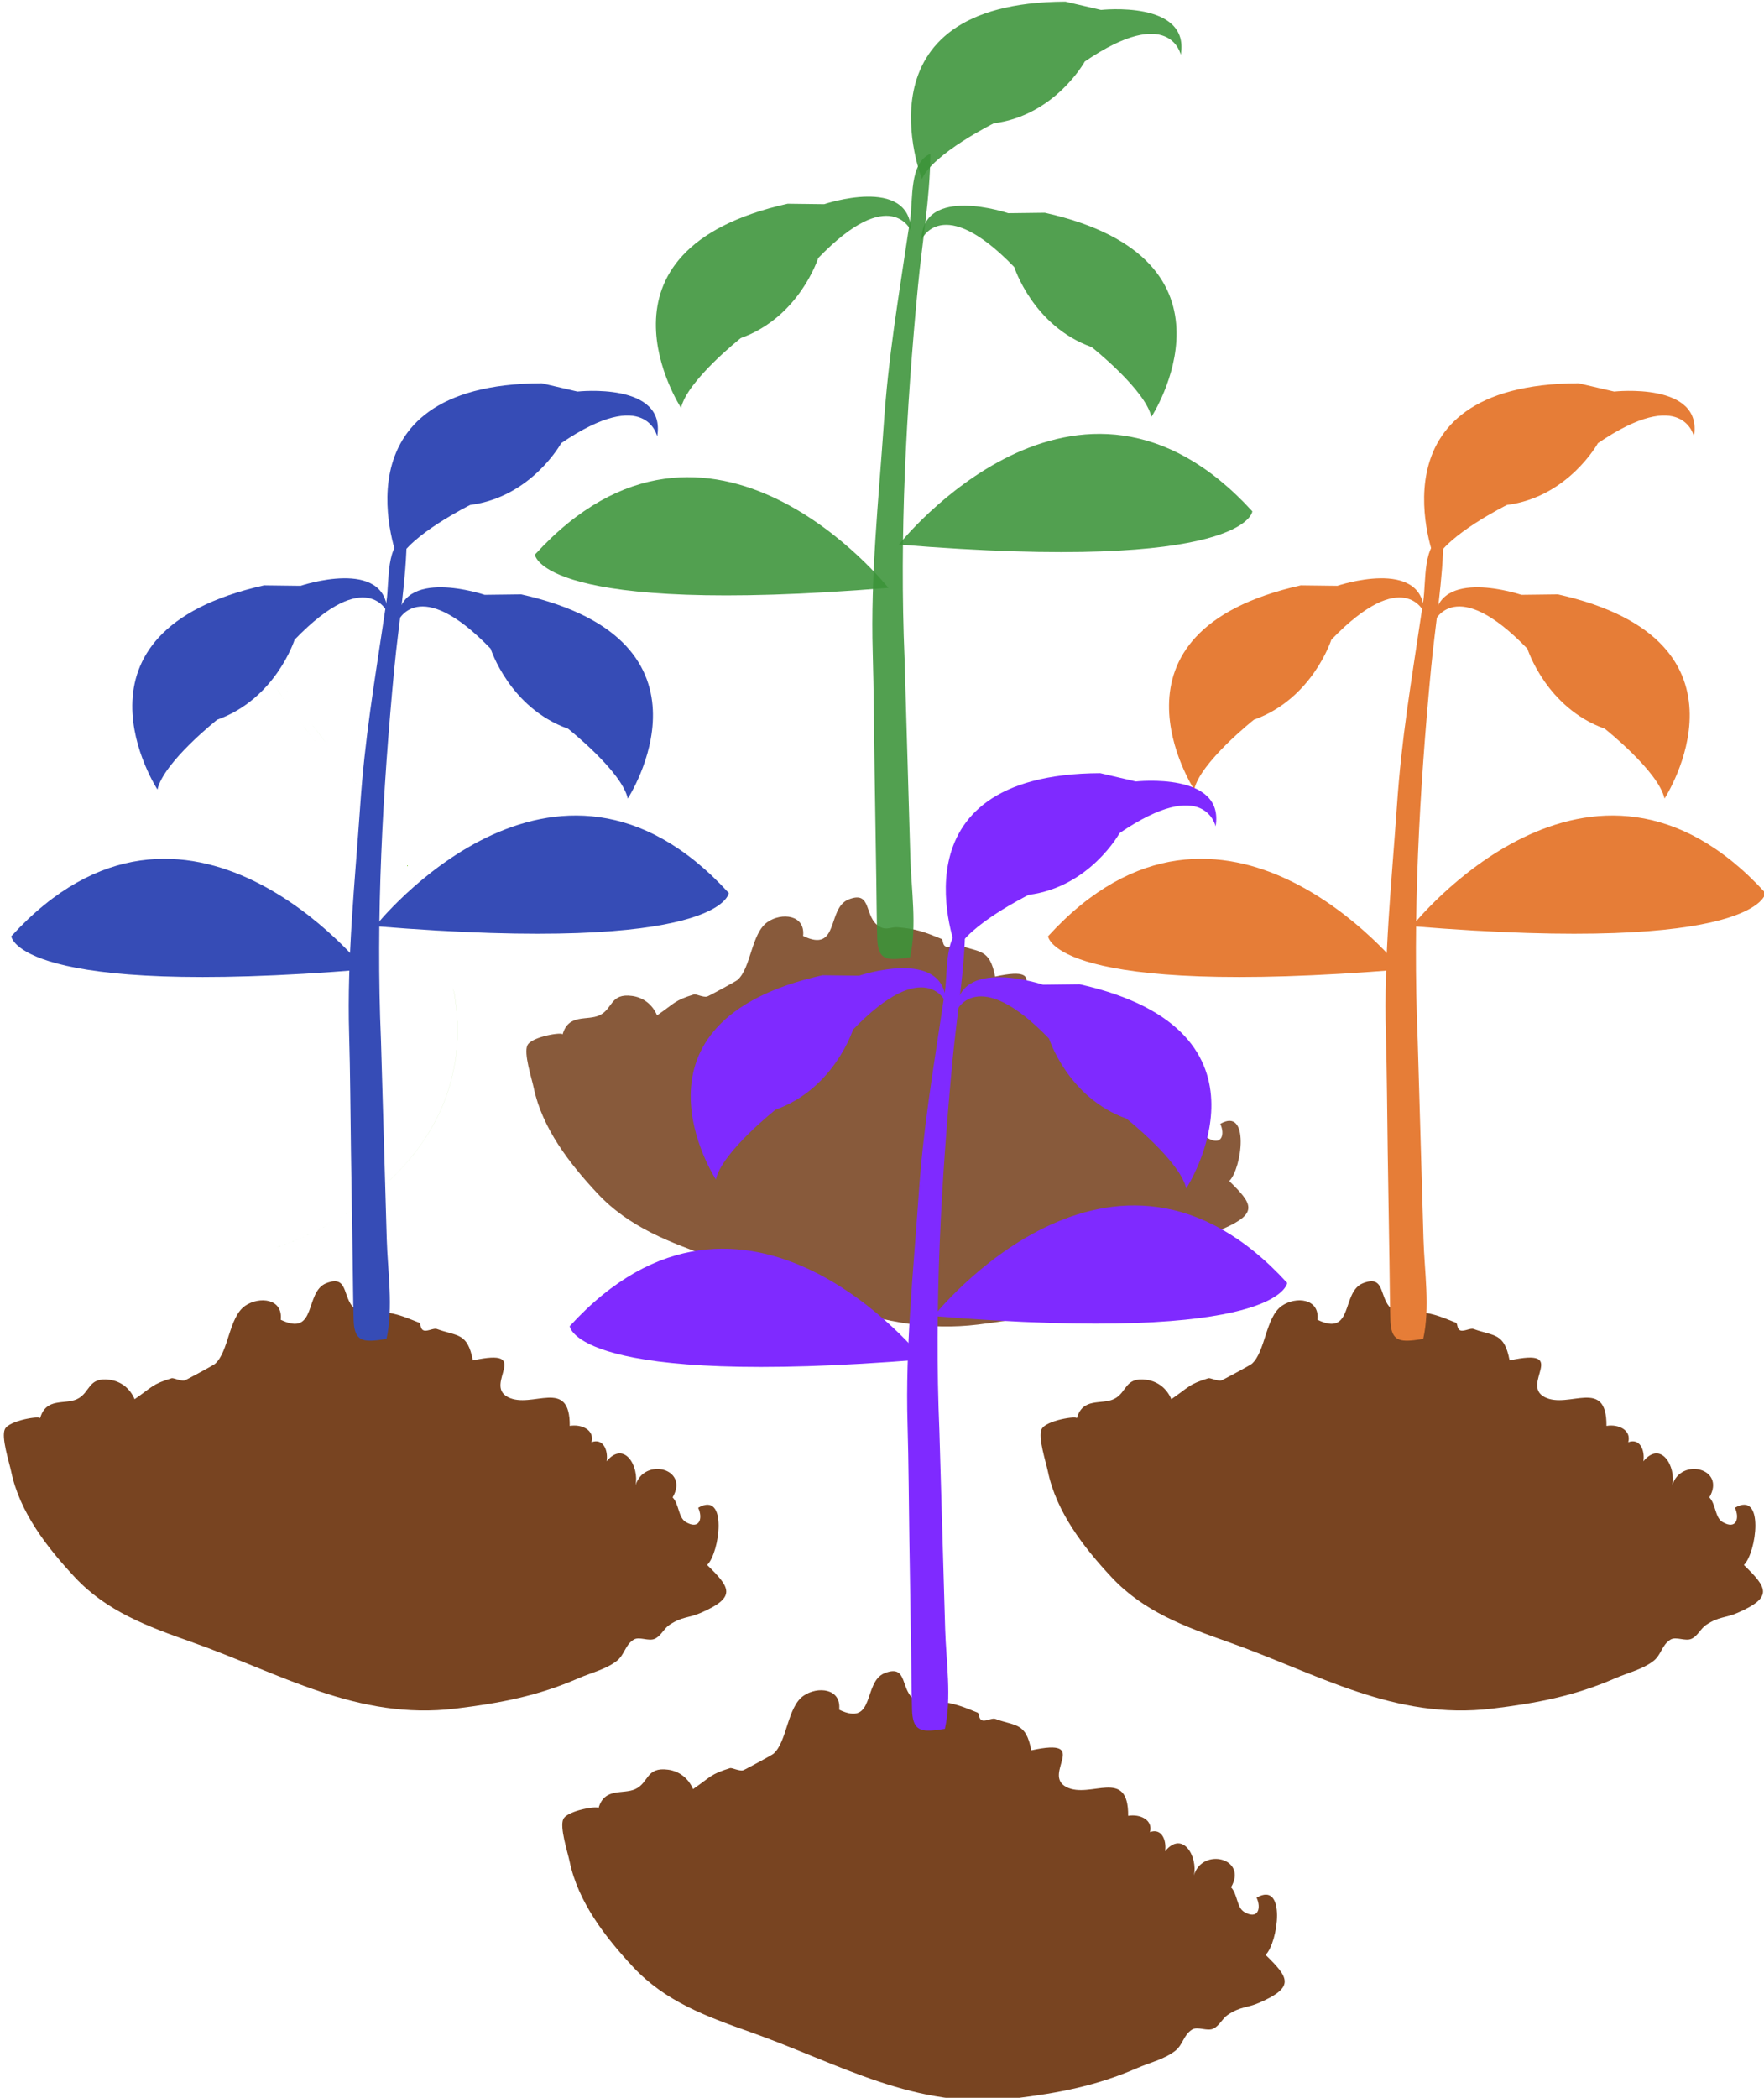 <?xml version="1.0" encoding="UTF-8" standalone="no"?>
<!-- Created with Inkscape (http://www.inkscape.org/) -->

<svg
   xmlns:dc="http://purl.org/dc/elements/1.1/"
   xmlns:cc="http://creativecommons.org/ns#"
   xmlns:rdf="http://www.w3.org/1999/02/22-rdf-syntax-ns#"
   xmlns:svg="http://www.w3.org/2000/svg"
   xmlns="http://www.w3.org/2000/svg"
   xmlns:sodipodi="http://sodipodi.sourceforge.net/DTD/sodipodi-0.dtd"
   xmlns:inkscape="http://www.inkscape.org/namespaces/inkscape"
   width="53.681mm"
   height="63.81mm"
   viewBox="0 0 190.207 226.098"
   id="svg4007"
   version="1.1"
   inkscape:version="0.91 r13725"
   sodipodi:docname="icon4.svg">
  <defs
     id="defs4009">
    <clipPath
       clipPathUnits="userSpaceOnUse"
       id="clipPath928-9">
      <path
         d="m 2823.54,5101.09 c 0.68,-1.93 1.25,-3.93 1.81,-5.92 -0.57,1.99 -1.13,3.99 -1.81,5.92 z"
         id="path930-07"
         inkscape:connector-curvature="0" />
    </clipPath>
    <linearGradient
       x1="0"
       y1="0"
       x2="1"
       y2="0"
       gradientUnits="userSpaceOnUse"
       gradientTransform="matrix(57.237,-49.593,49.593,57.237,2789.31,5128.57)"
       spreadMethod="pad"
       id="linearGradient932-1">
      <stop
         style="stop-opacity:1;stop-color:#9cd646"
         offset="0"
         id="stop934-3-65" />
      <stop
         style="stop-opacity:1;stop-color:#9cd646"
         offset="0.107"
         id="stop936-2-4" />
      <stop
         style="stop-opacity:1;stop-color:#c8e776"
         offset="0.433"
         id="stop938-4-6" />
      <stop
         style="stop-opacity:1;stop-color:#7ecb2c"
         offset="0.904"
         id="stop940-1-1" />
      <stop
         style="stop-opacity:1;stop-color:#7ecb2c"
         offset="1"
         id="stop942-4-2" />
    </linearGradient>
    <clipPath
       clipPathUnits="userSpaceOnUse"
       id="clipPath950-8">
      <path
         d="m 2819.94,5110.22 c 0.73,-1.66 1.4,-3.4 2.08,-5.13 -0.68,1.74 -1.35,3.46 -2.08,5.13 z"
         id="path952-1"
         inkscape:connector-curvature="0" />
    </clipPath>
    <linearGradient
       x1="0"
       y1="0"
       x2="1"
       y2="0"
       gradientUnits="userSpaceOnUse"
       gradientTransform="matrix(57.237,-49.593,49.593,57.237,2792.53,5132.28)"
       spreadMethod="pad"
       id="linearGradient954-7">
      <stop
         style="stop-opacity:1;stop-color:#9cd646"
         offset="0"
         id="stop956-4-2" />
      <stop
         style="stop-opacity:1;stop-color:#9cd646"
         offset="0.107"
         id="stop958-9-1" />
      <stop
         style="stop-opacity:1;stop-color:#c8e776"
         offset="0.433"
         id="stop960-9-5" />
      <stop
         style="stop-opacity:1;stop-color:#7ecb2c"
         offset="0.904"
         id="stop962-0-5" />
      <stop
         style="stop-opacity:1;stop-color:#7ecb2c"
         offset="1"
         id="stop964-4-7" />
    </linearGradient>
    <clipPath
       clipPathUnits="userSpaceOnUse"
       id="clipPath972-2">
      <path
         d="m 2811.46,5127.25 c 0.85,-1.55 1.71,-3.19 2.58,-4.83 -0.88,1.66 -1.72,3.26 -2.58,4.83 z"
         id="path974-8"
         inkscape:connector-curvature="0" />
    </clipPath>
    <linearGradient
       x1="0"
       y1="0"
       x2="1"
       y2="0"
       gradientUnits="userSpaceOnUse"
       gradientTransform="matrix(57.237,-49.593,49.593,57.237,2797.47,5137.98)"
       spreadMethod="pad"
       id="linearGradient976-3">
      <stop
         style="stop-opacity:1;stop-color:#9cd646"
         offset="0"
         id="stop978-0-7" />
      <stop
         style="stop-opacity:1;stop-color:#9cd646"
         offset="0.107"
         id="stop980-0-7" />
      <stop
         style="stop-opacity:1;stop-color:#c8e776"
         offset="0.433"
         id="stop982-9-8" />
      <stop
         style="stop-opacity:1;stop-color:#7ecb2c"
         offset="0.904"
         id="stop984-5-9" />
      <stop
         style="stop-opacity:1;stop-color:#7ecb2c"
         offset="1"
         id="stop986-2-9" />
    </linearGradient>
    <clipPath
       clipPathUnits="userSpaceOnUse"
       id="clipPath994-8">
      <path
         d="m 2804.51,5033.94 c 0.06,0.02 0.16,0.08 0.23,0.11 -0.07,-0.03 -0.17,-0.09 -0.23,-0.11 l 0,0 z"
         id="path996-92"
         inkscape:connector-curvature="0" />
    </clipPath>
    <linearGradient
       x1="0"
       y1="0"
       x2="1"
       y2="0"
       gradientUnits="userSpaceOnUse"
       gradientTransform="matrix(0.254,-0.22,0.22,0.254,2804.79,5034.03)"
       spreadMethod="pad"
       id="linearGradient998-5">
      <stop
         style="stop-opacity:1;stop-color:#9cd646"
         offset="0"
         id="stop1000-1-6" />
      <stop
         style="stop-opacity:1;stop-color:#9cd646"
         offset="0.107"
         id="stop1002-3-1" />
      <stop
         style="stop-opacity:1;stop-color:#c8e776"
         offset="0.433"
         id="stop1004-9-8" />
      <stop
         style="stop-opacity:1;stop-color:#7ecb2c"
         offset="0.904"
         id="stop1006-1-3" />
      <stop
         style="stop-opacity:1;stop-color:#7ecb2c"
         offset="1"
         id="stop1008-5-24" />
    </linearGradient>
    <clipPath
       clipPathUnits="userSpaceOnUse"
       id="clipPath1016-0">
      <path
         d="m 2826.45,5091.36 c 0.71,-2.94 1.26,-5.97 1.68,-9.06 -0.42,3.09 -0.97,6.12 -1.68,9.06 z"
         id="path1018-8"
         inkscape:connector-curvature="0" />
    </clipPath>
    <linearGradient
       x1="0"
       y1="0"
       x2="1"
       y2="0"
       gradientUnits="userSpaceOnUse"
       gradientTransform="matrix(57.237,-49.593,49.593,57.237,2784.89,5123.72)"
       spreadMethod="pad"
       id="linearGradient1020-3">
      <stop
         style="stop-opacity:1;stop-color:#9cd646"
         offset="0"
         id="stop1022-6-2" />
      <stop
         style="stop-opacity:1;stop-color:#9cd646"
         offset="0.107"
         id="stop1024-1-1" />
      <stop
         style="stop-opacity:1;stop-color:#c8e776"
         offset="0.433"
         id="stop1026-4-3" />
      <stop
         style="stop-opacity:1;stop-color:#7ecb2c"
         offset="0.904"
         id="stop1028-0-5" />
      <stop
         style="stop-opacity:1;stop-color:#7ecb2c"
         offset="1"
         id="stop1030-5-8" />
    </linearGradient>
    <clipPath
       clipPathUnits="userSpaceOnUse"
       id="clipPath1038-5">
      <path
         d="m 2815.89,5118.82 c 0.77,-1.52 1.52,-3.11 2.27,-4.71 -0.76,1.6 -1.5,3.18 -2.27,4.71 z"
         id="path1040-9"
         inkscape:connector-curvature="0" />
    </clipPath>
    <linearGradient
       x1="0"
       y1="0"
       x2="1"
       y2="0"
       gradientUnits="userSpaceOnUse"
       gradientTransform="matrix(57.237,-49.593,49.593,57.237,2795.11,5135.25)"
       spreadMethod="pad"
       id="linearGradient1042-5">
      <stop
         style="stop-opacity:1;stop-color:#9cd646"
         offset="0"
         id="stop1044-8-1" />
      <stop
         style="stop-opacity:1;stop-color:#9cd646"
         offset="0.107"
         id="stop1046-9-6" />
      <stop
         style="stop-opacity:1;stop-color:#c8e776"
         offset="0.433"
         id="stop1048-7-7" />
      <stop
         style="stop-opacity:1;stop-color:#7ecb2c"
         offset="0.904"
         id="stop1050-5-1" />
      <stop
         style="stop-opacity:1;stop-color:#7ecb2c"
         offset="1"
         id="stop1052-24" />
    </linearGradient>
    <clipPath
       clipPathUnits="userSpaceOnUse"
       id="clipPath1060-0">
      <path
         d="m 2803.48,5142.39 c 0.44,-0.93 0.96,-1.96 1.47,-2.96 -0.52,1.01 -1.03,2.02 -1.47,2.96 z"
         id="path1062-2"
         inkscape:connector-curvature="0" />
    </clipPath>
    <linearGradient
       x1="0"
       y1="0"
       x2="1"
       y2="0"
       gradientUnits="userSpaceOnUse"
       gradientTransform="matrix(57.237,-49.593,49.593,57.237,2801.76,5142.94)"
       spreadMethod="pad"
       id="linearGradient1064-6">
      <stop
         style="stop-opacity:1;stop-color:#9cd646"
         offset="0"
         id="stop1066-9" />
      <stop
         style="stop-opacity:1;stop-color:#9cd646"
         offset="0.107"
         id="stop1068-0" />
      <stop
         style="stop-opacity:1;stop-color:#c8e776"
         offset="0.433"
         id="stop1070-7" />
      <stop
         style="stop-opacity:1;stop-color:#7ecb2c"
         offset="0.904"
         id="stop1072-1" />
      <stop
         style="stop-opacity:1;stop-color:#7ecb2c"
         offset="1"
         id="stop1074-8" />
    </linearGradient>
    <clipPath
       clipPathUnits="userSpaceOnUse"
       id="clipPath1082-5">
      <path
         d="m 2806.63,5136.16 c 0.81,-1.51 1.69,-3.14 2.58,-4.76 -0.91,1.66 -1.76,3.22 -2.58,4.76 z"
         id="path1084-4"
         inkscape:connector-curvature="0" />
    </clipPath>
    <linearGradient
       x1="0"
       y1="0"
       x2="1"
       y2="0"
       gradientUnits="userSpaceOnUse"
       gradientTransform="matrix(57.237,-49.593,49.593,57.237,2799.82,5140.7)"
       spreadMethod="pad"
       id="linearGradient1086-8">
      <stop
         style="stop-opacity:1;stop-color:#9cd646"
         offset="0"
         id="stop1088-8" />
      <stop
         style="stop-opacity:1;stop-color:#9cd646"
         offset="0.107"
         id="stop1090-6" />
      <stop
         style="stop-opacity:1;stop-color:#c8e776"
         offset="0.433"
         id="stop1092-2" />
      <stop
         style="stop-opacity:1;stop-color:#7ecb2c"
         offset="0.904"
         id="stop1094-8" />
      <stop
         style="stop-opacity:1;stop-color:#7ecb2c"
         offset="1"
         id="stop1096-5" />
    </linearGradient>
    <clipPath
       clipPathUnits="userSpaceOnUse"
       id="clipPath1128-72">
      <path
         d="m 2767.78,5043.92 c 0.05,-0.06 0.08,-0.13 0.12,-0.19 0.01,-0.01 0.02,-0.01 0.02,-0.03 0,0.01 0,0.02 -0.01,0.02 -0.05,0.07 -0.08,0.14 -0.13,0.2 z"
         id="path1130-8"
         inkscape:connector-curvature="0" />
    </clipPath>
    <linearGradient
       x1="0"
       y1="0"
       x2="1"
       y2="0"
       gradientUnits="userSpaceOnUse"
       gradientTransform="matrix(57.478,-84.918,84.918,57.478,2718.88,5116.02)"
       spreadMethod="pad"
       id="linearGradient1132-0">
      <stop
         style="stop-opacity:1;stop-color:#9cd646"
         offset="0"
         id="stop1134-0" />
      <stop
         style="stop-opacity:1;stop-color:#9cd646"
         offset="0.09"
         id="stop1136-8" />
      <stop
         style="stop-opacity:1;stop-color:#c8e776"
         offset="0.309"
         id="stop1138-81" />
      <stop
         style="stop-opacity:1;stop-color:#7ecb2c"
         offset="0.674"
         id="stop1140-3" />
      <stop
         style="stop-opacity:1;stop-color:#7ecb2c"
         offset="1"
         id="stop1142-17" />
    </linearGradient>
    <clipPath
       clipPathUnits="userSpaceOnUse"
       id="clipPath1170-34">
      <path
         d="m 1559.88,3398.96 c 0,0 -5.06,-64.37 -368.25,-34.59 0,0 185.71,234.44 368.25,34.59"
         id="path1172-5-17"
         inkscape:connector-curvature="0" />
    </clipPath>
    <clipPath
       clipPathUnits="userSpaceOnUse"
       id="clipPath1194-4">
      <path
         d="m 1204.33,3691.05 c 0,0 -21.27,49.83 -96.76,-28.34 0,0 -19.53,-61.5 -80.64,-83.32 0,0 -55.996,-44.34 -62.227,-72.73 0,0 -106.933,163.85 111.027,212.64 l 38.1,-0.47 c 0,0 89.12,30.14 90.5,-27.78"
         id="path1196-4"
         inkscape:connector-curvature="0" />
    </clipPath>
    <clipPath
       clipPathUnits="userSpaceOnUse"
       id="clipPath1206-56">
      <path
         d="m 1193.71,2933.22 c 2.91,0.33 6.07,0.8 9.58,1.33 7.29,32.61 1.28,70.33 0.3,103.7 -0.97,33.39 -1.93,66.78 -2.91,100.17 -1.04,35.58 -2.07,71.17 -3.11,106.76 -5.48,128.93 1.63,259.39 13.91,387.78 4.43,46.5 12.58,91.65 12.97,138.33 -22.13,-9.56 -17.86,-46.65 -21.13,-68.62 -13.56,-90.79 -22.5,-141.98 -27.41,-213.09 -5.5,-79.56 -13.86,-157.9 -11.52,-237.63 1.19,-40.8 1.29,-81.66 1.93,-122.48 0.6,-38.26 1.2,-76.52 1.8,-114.77 0.32,-20.08 0.37,-40.18 0.96,-60.24 0.58,-20.26 7.86,-23.11 24.63,-21.24"
         id="path1208-6"
         inkscape:connector-curvature="0" />
    </clipPath>
    <clipPath
       clipPathUnits="userSpaceOnUse"
       id="clipPath1216-4">
      <path
         d="m 1485.33,3874.37 c 0,0 -11.19,53.43 -99.99,-6.98 0,0 -30.93,-56.13 -94.84,-64.37 0,0 -63.26,-31.45 -74.81,-57.96 0,0 -72.96,183.74 149.38,184.7 l 37.17,-8.66 c 0,0 92.89,10.39 83.09,-46.73"
         id="path1218-9"
         inkscape:connector-curvature="0" />
    </clipPath>
    <clipPath
       clipPathUnits="userSpaceOnUse"
       id="clipPath1170-8-6">
      <path
         d="m 1559.88,3398.96 c 0,0 -5.06,-64.37 -368.25,-34.59 0,0 185.71,234.44 368.25,34.59"
         id="path1172-4-9"
         inkscape:connector-curvature="0" />
    </clipPath>
    <clipPath
       clipPathUnits="userSpaceOnUse"
       id="clipPath1194-0-44">
      <path
         d="m 1204.33,3691.05 c 0,0 -21.27,49.83 -96.76,-28.34 0,0 -19.53,-61.5 -80.64,-83.32 0,0 -55.996,-44.34 -62.227,-72.73 0,0 -106.933,163.85 111.027,212.64 l 38.1,-0.47 c 0,0 89.12,30.14 90.5,-27.78"
         id="path1196-3-7"
         inkscape:connector-curvature="0" />
    </clipPath>
    <clipPath
       clipPathUnits="userSpaceOnUse"
       id="clipPath1170-6-6">
      <path
         d="m 1559.88,3398.96 c 0,0 -5.06,-64.37 -368.25,-34.59 0,0 185.71,234.44 368.25,34.59"
         id="path1172-5-4-9"
         inkscape:connector-curvature="0" />
    </clipPath>
    <clipPath
       clipPathUnits="userSpaceOnUse"
       id="clipPath1194-2-4">
      <path
         d="m 1204.33,3691.05 c 0,0 -21.27,49.83 -96.76,-28.34 0,0 -19.53,-61.5 -80.64,-83.32 0,0 -55.996,-44.34 -62.227,-72.73 0,0 -106.933,163.85 111.027,212.64 l 38.1,-0.47 c 0,0 89.12,30.14 90.5,-27.78"
         id="path1196-6-8"
         inkscape:connector-curvature="0" />
    </clipPath>
    <clipPath
       clipPathUnits="userSpaceOnUse"
       id="clipPath1206-9-87">
      <path
         d="m 1193.71,2933.22 c 2.91,0.33 6.07,0.8 9.58,1.33 7.29,32.61 1.28,70.33 0.3,103.7 -0.97,33.39 -1.93,66.78 -2.91,100.17 -1.04,35.58 -2.07,71.17 -3.11,106.76 -5.48,128.93 1.63,259.39 13.91,387.78 4.43,46.5 12.58,91.65 12.97,138.33 -22.13,-9.56 -17.86,-46.65 -21.13,-68.62 -13.56,-90.79 -22.5,-141.98 -27.41,-213.09 -5.5,-79.56 -13.86,-157.9 -11.52,-237.63 1.19,-40.8 1.29,-81.66 1.93,-122.48 0.6,-38.26 1.2,-76.52 1.8,-114.77 0.32,-20.08 0.37,-40.18 0.96,-60.24 0.58,-20.26 7.86,-23.11 24.63,-21.24"
         id="path1208-8-6"
         inkscape:connector-curvature="0" />
    </clipPath>
    <clipPath
       clipPathUnits="userSpaceOnUse"
       id="clipPath1216-7-4">
      <path
         d="m 1485.33,3874.37 c 0,0 -11.19,53.43 -99.99,-6.98 0,0 -30.93,-56.13 -94.84,-64.37 0,0 -63.26,-31.45 -74.81,-57.96 0,0 -72.96,183.74 149.38,184.7 l 37.17,-8.66 c 0,0 92.89,10.39 83.09,-46.73"
         id="path1218-3-2"
         inkscape:connector-curvature="0" />
    </clipPath>
    <clipPath
       clipPathUnits="userSpaceOnUse"
       id="clipPath1170-8-7-6">
      <path
         d="m 1559.88,3398.96 c 0,0 -5.06,-64.37 -368.25,-34.59 0,0 185.71,234.44 368.25,34.59"
         id="path1172-4-6-3"
         inkscape:connector-curvature="0" />
    </clipPath>
    <clipPath
       clipPathUnits="userSpaceOnUse"
       id="clipPath1194-0-7-8">
      <path
         d="m 1204.33,3691.05 c 0,0 -21.27,49.83 -96.76,-28.34 0,0 -19.53,-61.5 -80.64,-83.32 0,0 -55.996,-44.34 -62.227,-72.73 0,0 -106.933,163.85 111.027,212.64 l 38.1,-0.47 c 0,0 89.12,30.14 90.5,-27.78"
         id="path1196-3-3-5"
         inkscape:connector-curvature="0" />
    </clipPath>
    <clipPath
       clipPathUnits="userSpaceOnUse"
       id="clipPath1170-6-6-6">
      <path
         d="m 1559.88,3398.96 c 0,0 -5.06,-64.37 -368.25,-34.59 0,0 185.71,234.44 368.25,34.59"
         id="path1172-5-4-9-8"
         inkscape:connector-curvature="0" />
    </clipPath>
    <clipPath
       clipPathUnits="userSpaceOnUse"
       id="clipPath1194-2-4-7">
      <path
         d="m 1204.33,3691.05 c 0,0 -21.27,49.83 -96.76,-28.34 0,0 -19.53,-61.5 -80.64,-83.32 0,0 -55.996,-44.34 -62.227,-72.73 0,0 -106.933,163.85 111.027,212.64 l 38.1,-0.47 c 0,0 89.12,30.14 90.5,-27.78"
         id="path1196-6-8-1"
         inkscape:connector-curvature="0" />
    </clipPath>
    <clipPath
       clipPathUnits="userSpaceOnUse"
       id="clipPath1206-9-87-3">
      <path
         d="m 1193.71,2933.22 c 2.91,0.33 6.07,0.8 9.58,1.33 7.29,32.61 1.28,70.33 0.3,103.7 -0.97,33.39 -1.93,66.78 -2.91,100.17 -1.04,35.58 -2.07,71.17 -3.11,106.76 -5.48,128.93 1.63,259.39 13.91,387.78 4.43,46.5 12.58,91.65 12.97,138.33 -22.13,-9.56 -17.86,-46.65 -21.13,-68.62 -13.56,-90.79 -22.5,-141.98 -27.41,-213.09 -5.5,-79.56 -13.86,-157.9 -11.52,-237.63 1.19,-40.8 1.29,-81.66 1.93,-122.48 0.6,-38.26 1.2,-76.52 1.8,-114.77 0.32,-20.08 0.37,-40.18 0.96,-60.24 0.58,-20.26 7.86,-23.11 24.63,-21.24"
         id="path1208-8-6-7"
         inkscape:connector-curvature="0" />
    </clipPath>
    <clipPath
       clipPathUnits="userSpaceOnUse"
       id="clipPath1216-7-4-6">
      <path
         d="m 1485.33,3874.37 c 0,0 -11.19,53.43 -99.99,-6.98 0,0 -30.93,-56.13 -94.84,-64.37 0,0 -63.26,-31.45 -74.81,-57.96 0,0 -72.96,183.74 149.38,184.7 l 37.17,-8.66 c 0,0 92.89,10.39 83.09,-46.73"
         id="path1218-3-2-4"
         inkscape:connector-curvature="0" />
    </clipPath>
    <clipPath
       clipPathUnits="userSpaceOnUse"
       id="clipPath1170-8-7-6-1">
      <path
         d="m 1559.88,3398.96 c 0,0 -5.06,-64.37 -368.25,-34.59 0,0 185.71,234.44 368.25,34.59"
         id="path1172-4-6-3-3"
         inkscape:connector-curvature="0" />
    </clipPath>
    <clipPath
       clipPathUnits="userSpaceOnUse"
       id="clipPath1194-0-7-8-6">
      <path
         d="m 1204.33,3691.05 c 0,0 -21.27,49.83 -96.76,-28.34 0,0 -19.53,-61.5 -80.64,-83.32 0,0 -55.996,-44.34 -62.227,-72.73 0,0 -106.933,163.85 111.027,212.64 l 38.1,-0.47 c 0,0 89.12,30.14 90.5,-27.78"
         id="path1196-3-3-5-7"
         inkscape:connector-curvature="0" />
    </clipPath>
    <clipPath
       clipPathUnits="userSpaceOnUse"
       id="clipPath1170-6-6-5">
      <path
         d="m 1559.88,3398.96 c 0,0 -5.06,-64.37 -368.25,-34.59 0,0 185.71,234.44 368.25,34.59"
         id="path1172-5-4-9-1"
         inkscape:connector-curvature="0" />
    </clipPath>
    <clipPath
       clipPathUnits="userSpaceOnUse"
       id="clipPath1194-2-4-1">
      <path
         d="m 1204.33,3691.05 c 0,0 -21.27,49.83 -96.76,-28.34 0,0 -19.53,-61.5 -80.64,-83.32 0,0 -55.996,-44.34 -62.227,-72.73 0,0 -106.933,163.85 111.027,212.64 l 38.1,-0.47 c 0,0 89.12,30.14 90.5,-27.78"
         id="path1196-6-8-0"
         inkscape:connector-curvature="0" />
    </clipPath>
    <clipPath
       clipPathUnits="userSpaceOnUse"
       id="clipPath1206-9-87-8">
      <path
         d="m 1193.71,2933.22 c 2.91,0.33 6.07,0.8 9.58,1.33 7.29,32.61 1.28,70.33 0.3,103.7 -0.97,33.39 -1.93,66.78 -2.91,100.17 -1.04,35.58 -2.07,71.17 -3.11,106.76 -5.48,128.93 1.63,259.39 13.91,387.78 4.43,46.5 12.58,91.65 12.97,138.33 -22.13,-9.56 -17.86,-46.65 -21.13,-68.62 -13.56,-90.79 -22.5,-141.98 -27.41,-213.09 -5.5,-79.56 -13.86,-157.9 -11.52,-237.63 1.19,-40.8 1.29,-81.66 1.93,-122.48 0.6,-38.26 1.2,-76.52 1.8,-114.77 0.32,-20.08 0.37,-40.18 0.96,-60.24 0.58,-20.26 7.86,-23.11 24.63,-21.24"
         id="path1208-8-6-5"
         inkscape:connector-curvature="0" />
    </clipPath>
    <clipPath
       clipPathUnits="userSpaceOnUse"
       id="clipPath1216-7-4-0">
      <path
         d="m 1485.33,3874.37 c 0,0 -11.19,53.43 -99.99,-6.98 0,0 -30.93,-56.13 -94.84,-64.37 0,0 -63.26,-31.45 -74.81,-57.96 0,0 -72.96,183.74 149.38,184.7 l 37.17,-8.66 c 0,0 92.89,10.39 83.09,-46.73"
         id="path1218-3-2-6"
         inkscape:connector-curvature="0" />
    </clipPath>
    <clipPath
       clipPathUnits="userSpaceOnUse"
       id="clipPath1170-8-7-6-4">
      <path
         d="m 1559.88,3398.96 c 0,0 -5.06,-64.37 -368.25,-34.59 0,0 185.71,234.44 368.25,34.59"
         id="path1172-4-6-3-6"
         inkscape:connector-curvature="0" />
    </clipPath>
    <clipPath
       clipPathUnits="userSpaceOnUse"
       id="clipPath1194-0-7-8-2">
      <path
         d="m 1204.33,3691.05 c 0,0 -21.27,49.83 -96.76,-28.34 0,0 -19.53,-61.5 -80.64,-83.32 0,0 -55.996,-44.34 -62.227,-72.73 0,0 -106.933,163.85 111.027,212.64 l 38.1,-0.47 c 0,0 89.12,30.14 90.5,-27.78"
         id="path1196-3-3-5-5"
         inkscape:connector-curvature="0" />
    </clipPath>
  </defs>
  <sodipodi:namedview
     id="base"
     pagecolor="#ffffff"
     bordercolor="#666666"
     borderopacity="1.0"
     inkscape:pageopacity="0.0"
     inkscape:pageshadow="2"
     inkscape:zoom="0.91841018"
     inkscape:cx="106.27051"
     inkscape:cy="89.815493"
     inkscape:document-units="px"
     inkscape:current-layer="layer1"
     showgrid="false"
     fit-margin-top="0"
     fit-margin-left="0"
     fit-margin-right="0"
     fit-margin-bottom="0"
     inkscape:window-width="1167"
     inkscape:window-height="652"
     inkscape:window-x="748"
     inkscape:window-y="338"
     inkscape:window-maximized="0" />
  <g
     inkscape:label="Layer 1"
     inkscape:groupmode="layer"
     id="layer1"
     transform="translate(-62.039,-5.489)">
    <path
       inkscape:connector-curvature="0"
       id="path1224-7-2-6"
       style="fill:#784421;fill-opacity:0.882;fill-rule:nonzero;stroke:none"
       d="m 122.699,116.989 c 0.638,-2.29 2.644,-1.45 3.981,-2.073 1.467,-0.683 1.133,-2.403 3.518,-2.086 1.244,0.166 2.215,0.961 2.689,2.095 1.975,-1.36 1.846,-1.595 3.996,-2.264 0.179,-0.057 0.968,0.333 1.385,0.244 0.148,-0.032 3.125,-1.649 3.287,-1.791 1.484,-1.3 1.477,-5.024 3.241,-6.247 1.517,-1.052 4.094,-0.804 3.841,1.502 3.929,1.896 2.544,-2.997 4.894,-3.934 2.615,-1.043 1.601,1.967 3.381,2.944 0.759,0.416 1.208,-0.016 1.958,0.053 2.014,0.181 2.794,0.485 4.674,1.247 0.239,0.097 0.074,0.712 0.52,0.845 0.397,0.119 1.048,-0.291 1.395,-0.163 2.202,0.806 3.301,0.355 3.879,3.384 6.582,-1.434 1.081,2.572 3.784,3.957 2.594,1.33 6.704,-2.198 6.655,3.098 1.314,-0.223 2.707,0.464 2.345,1.76 1.256,-0.474 1.818,0.868 1.63,2.053 1.909,-2.297 3.547,0.591 3.114,2.605 0.877,-3.05 5.837,-1.877 3.998,1.284 0.712,0.741 0.601,2.171 1.422,2.654 1.492,0.875 1.862,-0.413 1.332,-1.536 3.226,-1.878 2.326,4.852 0.967,6.16 2.514,2.456 3.198,3.458 -0.67,5.151 -1.371,0.6 -1.99,0.37 -3.401,1.307 -0.596,0.395 -0.889,1.17 -1.559,1.486 -0.682,0.323 -1.676,-0.28 -2.287,0.099 -0.945,0.587 -0.972,1.647 -1.844,2.311 -1.193,0.908 -2.7,1.237 -4.11,1.852 -4.372,1.904 -8.444,2.682 -13.24,3.265 -10.566,1.284 -18.802,-3.759 -28.477,-7.182 -4.681,-1.656 -9.097,-3.267 -12.563,-6.979 -2.984,-3.195 -5.936,-6.998 -6.848,-11.369 -0.21,-1.006 -1.097,-3.698 -0.677,-4.571 0.457,-0.949 3.878,-1.478 3.789,-1.16" />
    <g
       id="g27700-9-4-2"
       style="fill:#3b9339;fill-opacity:0.882"
       transform="matrix(0.828,0,0,0.828,-78.576,-292.637)">
      <g
         transform="matrix(0.125,0,0,-0.125,137.929,851.486)"
         id="g1166-7-1-84"
         style="fill:#3b9339;fill-opacity:0.882">
        <g
           id="g1168-8-5-7"
           clip-path="url(#clipPath1170-6-6-5)"
           style="fill:#3b9339;fill-opacity:0.882">
          <path
             d="m 1559.88,3398.96 c 0,0 -5.06,-64.37 -368.25,-34.59 0,0 185.71,234.44 368.25,34.59"
             id="path1174-04-4-2"
             inkscape:connector-curvature="0"
             style="fill:#3b9339;fill-opacity:0.882" />
        </g>
      </g>
      <g
         transform="matrix(0.125,0,0,-0.125,137.929,851.486)"
         id="g1190-66-8-4"
         style="fill:#3b9339;fill-opacity:0.882">
        <g
           id="g1192-9-2-0"
           clip-path="url(#clipPath1194-2-4-1)"
           style="fill:#3b9339;fill-opacity:0.882">
          <path
             d="m 1204.33,3691.05 c 0,0 -21.27,49.83 -96.76,-28.34 0,0 -19.53,-61.5 -80.64,-83.32 0,0 -55.996,-44.34 -62.227,-72.73 0,0 -106.933,163.85 111.027,212.64 l 38.1,-0.47 c 0,0 89.12,30.14 90.5,-27.78"
             id="path1198-95-61-6"
             inkscape:connector-curvature="0"
             style="fill:#3b9339;fill-opacity:0.882" />
        </g>
      </g>
      <g
         transform="matrix(0.125,0,0,-0.125,137.929,851.486)"
         id="g1202-8-8-29"
         style="fill:#3b9339;fill-opacity:0.882">
        <g
           id="g1204-1-8-9"
           clip-path="url(#clipPath1206-9-87-8)"
           style="fill:#3b9339;fill-opacity:0.882">
          <path
             d="m 1193.71,2933.22 c 2.91,0.33 6.07,0.8 9.58,1.33 7.29,32.61 1.28,70.33 0.3,103.7 -0.97,33.39 -1.93,66.78 -2.91,100.17 -1.04,35.58 -2.07,71.17 -3.11,106.76 -5.48,128.93 1.63,259.39 13.91,387.78 4.43,46.5 12.58,91.65 12.97,138.33 -22.13,-9.56 -17.86,-46.65 -21.13,-68.62 -13.56,-90.79 -22.5,-141.98 -27.41,-213.09 -5.5,-79.56 -13.86,-157.9 -11.52,-237.63 1.19,-40.8 1.29,-81.66 1.93,-122.48 0.6,-38.26 1.2,-76.52 1.8,-114.77 0.32,-20.08 0.37,-40.18 0.96,-60.24 0.58,-20.26 7.86,-23.11 24.63,-21.24"
             id="path1210-2-9-0"
             inkscape:connector-curvature="0"
             style="fill:#3b9339;fill-opacity:0.882" />
        </g>
      </g>
      <g
         transform="matrix(0.125,0,0,-0.125,137.929,851.486)"
         id="g1212-76-3-8"
         style="fill:#3b9339;fill-opacity:0.882">
        <g
           id="g1214-8-3-1"
           clip-path="url(#clipPath1216-7-4-0)"
           style="fill:#3b9339;fill-opacity:0.882">
          <path
             d="m 1485.33,3874.37 c 0,0 -11.19,53.43 -99.99,-6.98 0,0 -30.93,-56.13 -94.84,-64.37 0,0 -63.26,-31.45 -74.81,-57.96 0,0 -72.96,183.74 149.38,184.7 l 37.17,-8.66 c 0,0 92.89,10.39 83.09,-46.73"
             id="path1220-5-8-3"
             inkscape:connector-curvature="0"
             style="fill:#3b9339;fill-opacity:0.882" />
        </g>
      </g>
      <g
         transform="matrix(-0.125,0,0,-0.125,434.469,857.12)"
         id="g1166-5-9-8-1"
         style="fill:#3b9339;fill-opacity:0.882">
        <g
           id="g1168-1-70-82-1"
           clip-path="url(#clipPath1170-8-7-6-4)"
           style="fill:#3b9339;fill-opacity:0.882">
          <path
             d="m 1559.88,3398.96 c 0,0 -5.06,-64.37 -368.25,-34.59 0,0 185.71,234.44 368.25,34.59"
             id="path1174-7-2-0-0"
             inkscape:connector-curvature="0"
             style="fill:#3b9339;fill-opacity:0.882" />
        </g>
      </g>
      <g
         transform="matrix(-0.125,0,0,-0.125,440.354,852.66)"
         id="g1190-1-7-6-3"
         style="fill:#3b9339;fill-opacity:0.882">
        <g
           id="g1192-3-6-5-4"
           clip-path="url(#clipPath1194-0-7-8-2)"
           style="fill:#3b9339;fill-opacity:0.882">
          <path
             d="m 1204.33,3691.05 c 0,0 -21.27,49.83 -96.76,-28.34 0,0 -19.53,-61.5 -80.64,-83.32 0,0 -55.996,-44.34 -62.227,-72.73 0,0 -106.933,163.85 111.027,212.64 l 38.1,-0.47 c 0,0 89.12,30.14 90.5,-27.78"
             id="path1198-4-3-7-0"
             inkscape:connector-curvature="0"
             style="fill:#3b9339;fill-opacity:0.882" />
        </g>
      </g>
    </g>
    <g
       id="g35211"
       transform="matrix(0.828,0,0,0.828,-23.246,-251.505)">
      <path
         d="m 243.228,495.007 c 0.77,-2.768 3.195,-1.752 4.811,-2.505 1.772,-0.825 1.37,-2.904 4.252,-2.521 1.503,0.2 2.677,1.161 3.249,2.531 2.387,-1.644 2.231,-1.927 4.829,-2.736 0.216,-0.069 1.169,0.403 1.674,0.295 0.178,-0.039 3.777,-1.992 3.972,-2.164 1.794,-1.571 1.785,-6.071 3.916,-7.549 1.834,-1.271 4.947,-0.971 4.641,1.815 4.747,2.291 3.074,-3.621 5.914,-4.754 3.16,-1.26 1.935,2.377 4.086,3.558 0.917,0.502 1.46,-0.019 2.366,0.064 2.434,0.219 3.376,0.586 5.649,1.508 0.289,0.117 0.09,0.86 0.629,1.021 0.48,0.144 1.266,-0.351 1.686,-0.198 2.661,0.974 3.989,0.429 4.688,4.089 7.954,-1.732 1.306,3.107 4.572,4.781 3.135,1.607 8.101,-2.656 8.043,3.744 1.587,-0.27 3.271,0.561 2.834,2.126 1.518,-0.573 2.197,1.049 1.97,2.481 2.308,-2.776 4.286,0.714 3.763,3.147 1.06,-3.686 7.054,-2.269 4.831,1.551 0.86,0.895 0.726,2.624 1.719,3.208 1.802,1.058 2.25,-0.499 1.61,-1.856 3.899,-2.27 2.811,5.864 1.169,7.444 3.038,2.967 3.865,4.179 -0.81,6.225 -1.656,0.725 -2.405,0.448 -4.11,1.58 -0.72,0.477 -1.074,1.414 -1.884,1.796 -0.824,0.39 -2.025,-0.339 -2.764,0.12 -1.143,0.709 -1.175,1.99 -2.229,2.792 -1.441,1.097 -3.263,1.495 -4.966,2.237 -5.284,2.301 -10.204,3.241 -16,3.945 -12.769,1.551 -22.721,-4.543 -34.413,-8.679 -5.657,-2.001 -10.994,-3.947 -15.182,-8.434 -3.606,-3.861 -7.174,-8.456 -8.275,-13.739 -0.254,-1.216 -1.326,-4.469 -0.818,-5.524 0.553,-1.146 4.686,-1.786 4.579,-1.401"
         style="fill:#784421;fill-opacity:1;fill-rule:nonzero;stroke:none"
         id="path1224-7-2"
         inkscape:connector-curvature="0" />
      <g
         style="fill:#e67d37;fill-opacity:1"
         id="g27700-9-4">
        <g
           style="fill:#e67d37;fill-opacity:1"
           id="g1166-7-1"
           transform="matrix(0.125,0,0,-0.125,137.929,851.486)">
          <g
             style="fill:#e67d37;fill-opacity:1"
             clip-path="url(#clipPath1170-6-6)"
             id="g1168-8-5">
            <path
               style="fill:#e67d37;fill-opacity:1"
               inkscape:connector-curvature="0"
               id="path1174-04-4"
               d="m 1559.88,3398.96 c 0,0 -5.06,-64.37 -368.25,-34.59 0,0 185.71,234.44 368.25,34.59" />
          </g>
        </g>
        <g
           style="fill:#e67d37;fill-opacity:1"
           id="g1190-66-8"
           transform="matrix(0.125,0,0,-0.125,137.929,851.486)">
          <g
             style="fill:#e67d37;fill-opacity:1"
             clip-path="url(#clipPath1194-2-4)"
             id="g1192-9-2">
            <path
               style="fill:#e67d37;fill-opacity:1"
               inkscape:connector-curvature="0"
               id="path1198-95-61"
               d="m 1204.33,3691.05 c 0,0 -21.27,49.83 -96.76,-28.34 0,0 -19.53,-61.5 -80.64,-83.32 0,0 -55.996,-44.34 -62.227,-72.73 0,0 -106.933,163.85 111.027,212.64 l 38.1,-0.47 c 0,0 89.12,30.14 90.5,-27.78" />
          </g>
        </g>
        <g
           style="fill:#e67d37;fill-opacity:1"
           id="g1202-8-8"
           transform="matrix(0.125,0,0,-0.125,137.929,851.486)">
          <g
             style="fill:#e67d37;fill-opacity:1"
             clip-path="url(#clipPath1206-9-87)"
             id="g1204-1-8">
            <path
               style="fill:#e67d37;fill-opacity:1"
               inkscape:connector-curvature="0"
               id="path1210-2-9"
               d="m 1193.71,2933.22 c 2.91,0.33 6.07,0.8 9.58,1.33 7.29,32.61 1.28,70.33 0.3,103.7 -0.97,33.39 -1.93,66.78 -2.91,100.17 -1.04,35.58 -2.07,71.17 -3.11,106.76 -5.48,128.93 1.63,259.39 13.91,387.78 4.43,46.5 12.58,91.65 12.97,138.33 -22.13,-9.56 -17.86,-46.65 -21.13,-68.62 -13.56,-90.79 -22.5,-141.98 -27.41,-213.09 -5.5,-79.56 -13.86,-157.9 -11.52,-237.63 1.19,-40.8 1.29,-81.66 1.93,-122.48 0.6,-38.26 1.2,-76.52 1.8,-114.77 0.32,-20.08 0.37,-40.18 0.96,-60.24 0.58,-20.26 7.86,-23.11 24.63,-21.24" />
          </g>
        </g>
        <g
           style="fill:#e67d37;fill-opacity:1"
           id="g1212-76-3"
           transform="matrix(0.125,0,0,-0.125,137.929,851.486)">
          <g
             style="fill:#e67d37;fill-opacity:1"
             clip-path="url(#clipPath1216-7-4)"
             id="g1214-8-3">
            <path
               style="fill:#e67d37;fill-opacity:1"
               inkscape:connector-curvature="0"
               id="path1220-5-8"
               d="m 1485.33,3874.37 c 0,0 -11.19,53.43 -99.99,-6.98 0,0 -30.93,-56.13 -94.84,-64.37 0,0 -63.26,-31.45 -74.81,-57.96 0,0 -72.96,183.74 149.38,184.7 l 37.17,-8.66 c 0,0 92.89,10.39 83.09,-46.73" />
          </g>
        </g>
        <g
           style="fill:#e67d37;fill-opacity:1"
           id="g1166-5-9-8"
           transform="matrix(-0.125,0,0,-0.125,434.469,857.12)">
          <g
             style="fill:#e67d37;fill-opacity:1"
             clip-path="url(#clipPath1170-8-7-6)"
             id="g1168-1-70-82">
            <path
               style="fill:#e67d37;fill-opacity:1"
               inkscape:connector-curvature="0"
               id="path1174-7-2-0"
               d="m 1559.88,3398.96 c 0,0 -5.06,-64.37 -368.25,-34.59 0,0 185.71,234.44 368.25,34.59" />
          </g>
        </g>
        <g
           style="fill:#e67d37;fill-opacity:1"
           id="g1190-1-7-6"
           transform="matrix(-0.125,0,0,-0.125,440.354,852.66)">
          <g
             style="fill:#e67d37;fill-opacity:1"
             clip-path="url(#clipPath1194-0-7-8)"
             id="g1192-3-6-5">
            <path
               style="fill:#e67d37;fill-opacity:1"
               inkscape:connector-curvature="0"
               id="path1198-4-3-7"
               d="m 1204.33,3691.05 c 0,0 -21.27,49.83 -96.76,-28.34 0,0 -19.53,-61.5 -80.64,-83.32 0,0 -55.996,-44.34 -62.227,-72.73 0,0 -106.933,163.85 111.027,212.64 l 38.1,-0.47 c 0,0 89.12,30.14 90.5,-27.78" />
          </g>
        </g>
      </g>
    </g>
    <path
       d="m 91.931,139.889 c 6.308,-1.968 21.95,-10.338 19.095,-27.333 -0.04,-0.232 -0.137,-0.447 -0.178,-0.673 0.04,0.226 0.129,0.435 0.17,0.668 2.863,17.001 -12.794,25.377 -19.087,27.339"
       style="fill:#7ecb2b;fill-opacity:1;fill-rule:nonzero;stroke:none"
       id="path906-98"
       inkscape:connector-curvature="0" />
    <path
       d="m 108.599,104.412 c 0.291,0.737 0.631,1.457 0.89,2.212 -0.259,-0.76 -0.598,-1.469 -0.89,-2.212"
       style="fill:#7ecb2b;fill-opacity:1;fill-rule:nonzero;stroke:none"
       id="path912-9"
       inkscape:connector-curvature="0" />
    <path
       d="m 95.546,83.382 c 0.59,0.772 1.205,1.596 1.82,2.409 -0.631,-0.836 -1.213,-1.619 -1.82,-2.409"
       style="fill:#7ecb2b;fill-opacity:1;fill-rule:nonzero;stroke:none"
       id="path914-6"
       inkscape:connector-curvature="0" />
    <path
       d="m 105.906,98.654 c 0.421,0.766 0.849,1.532 1.229,2.322 -0.38,-0.795 -0.809,-1.55 -1.229,-2.322"
       style="fill:#7ecb2b;fill-opacity:1;fill-rule:nonzero;stroke:none"
       id="path916-2"
       inkscape:connector-curvature="0" />
    <path
       d="m 99.452,88.594 c 0.501,0.685 0.995,1.381 1.496,2.09 -0.51,-0.714 -0.987,-1.399 -1.496,-2.09"
       style="fill:#7ecb2b;fill-opacity:1;fill-rule:nonzero;stroke:none"
       id="path918-79"
       inkscape:connector-curvature="0" />
    <path
       d="m 102.784,93.418 c 0.485,0.743 0.979,1.492 1.44,2.258 -0.469,-0.772 -0.946,-1.509 -1.44,-2.258"
       style="fill:#7ecb2b;fill-opacity:1;fill-rule:nonzero;stroke:none"
       id="path920-45"
       inkscape:connector-curvature="0" />
    <path
       d="m 92.101,78.721 c 0.437,0.615 0.873,1.242 1.359,1.898 -0.493,-0.662 -0.914,-1.277 -1.359,-1.898"
       style="fill:#7ecb2b;fill-opacity:1;fill-rule:nonzero;stroke:none"
       id="path922-7"
       inkscape:connector-curvature="0" />
    <g
       transform="matrix(0.809,0,0,-0.58,-2176.413,3061.892)"
       id="g924-5">
      <g
         id="g926-1"
         clip-path="url(#clipPath928-9)">
        <path
           d="m 2823.54,5101.09 c 0.68,-1.93 1.25,-3.93 1.81,-5.92 -0.57,1.99 -1.13,3.99 -1.81,5.92"
           style="fill:url(#linearGradient932-1);fill-opacity:1;fill-rule:nonzero;stroke:none"
           id="path944-0"
           inkscape:connector-curvature="0" />
      </g>
    </g>
    <g
       transform="matrix(0.809,0,0,-0.58,-2176.413,3061.892)"
       id="g946-5">
      <g
         id="g948-4"
         clip-path="url(#clipPath950-8)">
        <path
           d="m 2819.94,5110.22 c 0.73,-1.66 1.4,-3.4 2.08,-5.13 -0.68,1.74 -1.35,3.46 -2.08,5.13"
           style="fill:url(#linearGradient954-7);fill-opacity:1;fill-rule:nonzero;stroke:none"
           id="path966-4"
           inkscape:connector-curvature="0" />
      </g>
    </g>
    <g
       transform="matrix(0.809,0,0,-0.58,-2176.413,3061.892)"
       id="g968-6">
      <g
         id="g970-3"
         clip-path="url(#clipPath972-2)">
        <path
           d="m 2811.46,5127.25 c 0.85,-1.55 1.71,-3.19 2.58,-4.83 -0.88,1.66 -1.72,3.26 -2.58,4.83"
           style="fill:url(#linearGradient976-3);fill-opacity:1;fill-rule:nonzero;stroke:none"
           id="path988-8"
           inkscape:connector-curvature="0" />
      </g>
    </g>
    <g
       transform="matrix(0.809,0,0,-0.58,-2176.413,3061.892)"
       id="g990-2">
      <g
         id="g992-1"
         clip-path="url(#clipPath994-8)">
        <path
           d="m 2804.51,5033.94 c 0.06,0.02 0.16,0.08 0.23,0.11 -0.07,-0.03 -0.17,-0.09 -0.23,-0.11 l 0,0"
           style="fill:url(#linearGradient998-5);fill-opacity:1;fill-rule:nonzero;stroke:none"
           id="path1010-6"
           inkscape:connector-curvature="0" />
      </g>
    </g>
    <g
       transform="matrix(0.809,0,0,-0.58,-2176.413,3061.892)"
       id="g1012-1">
      <g
         id="g1014-5"
         clip-path="url(#clipPath1016-0)">
        <path
           d="m 2826.45,5091.36 c 0.71,-2.94 1.26,-5.97 1.68,-9.06 -0.42,3.09 -0.97,6.12 -1.68,9.06"
           style="fill:url(#linearGradient1020-3);fill-opacity:1;fill-rule:nonzero;stroke:none"
           id="path1032-6"
           inkscape:connector-curvature="0" />
      </g>
    </g>
    <g
       transform="matrix(0.809,0,0,-0.58,-2176.413,3061.892)"
       id="g1034-7">
      <g
         id="g1036-5"
         clip-path="url(#clipPath1038-5)">
        <path
           d="m 2815.89,5118.82 c 0.77,-1.52 1.52,-3.11 2.27,-4.71 -0.76,1.6 -1.5,3.18 -2.27,4.71"
           style="fill:url(#linearGradient1042-5);fill-opacity:1;fill-rule:nonzero;stroke:none"
           id="path1054-0"
           inkscape:connector-curvature="0" />
      </g>
    </g>
    <g
       transform="matrix(0.809,0,0,-0.58,-2176.413,3061.892)"
       id="g1056-4">
      <g
         id="g1058-4"
         clip-path="url(#clipPath1060-0)">
        <path
           d="m 2803.48,5142.39 c 0.44,-0.93 0.96,-1.96 1.47,-2.96 -0.52,1.01 -1.03,2.02 -1.47,2.96"
           style="fill:url(#linearGradient1064-6);fill-opacity:1;fill-rule:nonzero;stroke:none"
           id="path1076-2"
           inkscape:connector-curvature="0" />
      </g>
    </g>
    <g
       transform="matrix(0.809,0,0,-0.58,-2176.413,3061.892)"
       id="g1078-3">
      <g
         id="g1080-42"
         clip-path="url(#clipPath1082-5)">
        <path
           d="m 2806.63,5136.16 c 0.81,-1.51 1.69,-3.14 2.58,-4.76 -0.91,1.66 -1.76,3.22 -2.58,4.76"
           style="fill:url(#linearGradient1086-8);fill-opacity:1;fill-rule:nonzero;stroke:none"
           id="path1098-1"
           inkscape:connector-curvature="0" />
      </g>
    </g>
    <g
       transform="matrix(0.809,0,0,-0.58,-2176.413,3061.892)"
       id="g1124-9">
      <g
         id="g1126-1"
         clip-path="url(#clipPath1128-72)">
        <path
           d="m 2767.78,5043.92 c 0.05,-0.06 0.08,-0.13 0.12,-0.19 0.01,-0.01 0.02,-0.01 0.02,-0.03 0,0.01 0,0.02 -0.01,0.02 -0.05,0.07 -0.08,0.14 -0.13,0.2"
           style="fill:url(#linearGradient1132-0);fill-opacity:1;fill-rule:nonzero;stroke:none"
           id="path1144-0"
           inkscape:connector-curvature="0" />
      </g>
    </g>
    <g
       transform="matrix(0.828,0,0,0.828,-135.035,-251.505)"
       id="g27720-5">
      <path
         inkscape:connector-curvature="0"
         id="path1224-99"
         style="fill:#784421;fill-opacity:1;fill-rule:nonzero;stroke:none"
         d="m 243.228,495.007 c 0.77,-2.768 3.195,-1.752 4.811,-2.505 1.772,-0.825 1.37,-2.904 4.252,-2.521 1.503,0.2 2.677,1.161 3.249,2.531 2.387,-1.644 2.231,-1.927 4.829,-2.736 0.216,-0.069 1.169,0.403 1.674,0.295 0.178,-0.039 3.777,-1.992 3.972,-2.164 1.794,-1.571 1.785,-6.071 3.916,-7.549 1.834,-1.271 4.947,-0.971 4.641,1.815 4.747,2.291 3.074,-3.621 5.914,-4.754 3.16,-1.26 1.935,2.377 4.086,3.558 0.917,0.502 1.46,-0.019 2.366,0.064 2.434,0.219 3.376,0.586 5.649,1.508 0.289,0.117 0.09,0.86 0.629,1.021 0.48,0.144 1.266,-0.351 1.686,-0.198 2.661,0.974 3.989,0.429 4.688,4.089 7.954,-1.732 1.306,3.107 4.572,4.781 3.135,1.607 8.101,-2.656 8.043,3.744 1.587,-0.27 3.271,0.561 2.834,2.126 1.518,-0.573 2.197,1.049 1.97,2.481 2.308,-2.776 4.286,0.714 3.763,3.147 1.06,-3.686 7.054,-2.269 4.831,1.551 0.86,0.895 0.726,2.624 1.719,3.208 1.802,1.058 2.25,-0.499 1.61,-1.856 3.899,-2.27 2.811,5.864 1.169,7.444 3.038,2.967 3.865,4.179 -0.81,6.225 -1.656,0.725 -2.405,0.448 -4.11,1.58 -0.72,0.477 -1.074,1.414 -1.884,1.796 -0.824,0.39 -2.025,-0.339 -2.764,0.12 -1.143,0.709 -1.175,1.99 -2.229,2.792 -1.441,1.097 -3.263,1.495 -4.966,2.237 -5.284,2.301 -10.204,3.241 -16,3.945 -12.769,1.551 -22.721,-4.543 -34.413,-8.679 -5.657,-2.001 -10.994,-3.947 -15.182,-8.434 -3.606,-3.861 -7.174,-8.456 -8.275,-13.739 -0.254,-1.216 -1.326,-4.469 -0.818,-5.524 0.553,-1.146 4.686,-1.786 4.579,-1.401" />
      <g
         id="g27700-1"
         style="fill:#364cb6;fill-opacity:1">
        <g
           transform="matrix(0.125,0,0,-0.125,137.929,851.486)"
           id="g1166-0"
           style="fill:#364cb6;fill-opacity:1">
          <g
             id="g1168-9"
             clip-path="url(#clipPath1170-34)"
             style="fill:#364cb6;fill-opacity:1">
            <path
               d="m 1559.88,3398.96 c 0,0 -5.06,-64.37 -368.25,-34.59 0,0 185.71,234.44 368.25,34.59"
               id="path1174-6"
               inkscape:connector-curvature="0"
               style="fill:#364cb6;fill-opacity:1" />
          </g>
        </g>
        <g
           transform="matrix(0.125,0,0,-0.125,137.929,851.486)"
           id="g1190-63"
           style="fill:#364cb6;fill-opacity:1">
          <g
             id="g1192-4"
             clip-path="url(#clipPath1194-4)"
             style="fill:#364cb6;fill-opacity:1">
            <path
               d="m 1204.33,3691.05 c 0,0 -21.27,49.83 -96.76,-28.34 0,0 -19.53,-61.5 -80.64,-83.32 0,0 -55.996,-44.34 -62.227,-72.73 0,0 -106.933,163.85 111.027,212.64 l 38.1,-0.47 c 0,0 89.12,30.14 90.5,-27.78"
               id="path1198-9"
               inkscape:connector-curvature="0"
               style="fill:#364cb6;fill-opacity:1" />
          </g>
        </g>
        <g
           transform="matrix(0.125,0,0,-0.125,137.929,851.486)"
           id="g1202-4"
           style="fill:#364cb6;fill-opacity:1">
          <g
             id="g1204-9"
             clip-path="url(#clipPath1206-56)"
             style="fill:#364cb6;fill-opacity:1">
            <path
               d="m 1193.71,2933.22 c 2.91,0.33 6.07,0.8 9.58,1.33 7.29,32.61 1.28,70.33 0.3,103.7 -0.97,33.39 -1.93,66.78 -2.91,100.17 -1.04,35.58 -2.07,71.17 -3.11,106.76 -5.48,128.93 1.63,259.39 13.91,387.78 4.43,46.5 12.58,91.65 12.97,138.33 -22.13,-9.56 -17.86,-46.65 -21.13,-68.62 -13.56,-90.79 -22.5,-141.98 -27.41,-213.09 -5.5,-79.56 -13.86,-157.9 -11.52,-237.63 1.19,-40.8 1.29,-81.66 1.93,-122.48 0.6,-38.26 1.2,-76.52 1.8,-114.77 0.32,-20.08 0.37,-40.18 0.96,-60.24 0.58,-20.26 7.86,-23.11 24.63,-21.24"
               id="path1210-0"
               inkscape:connector-curvature="0"
               style="fill:#364cb6;fill-opacity:1" />
          </g>
        </g>
        <g
           transform="matrix(0.125,0,0,-0.125,137.929,851.486)"
           id="g1212-0"
           style="fill:#364cb6;fill-opacity:1">
          <g
             id="g1214-2"
             clip-path="url(#clipPath1216-4)"
             style="fill:#364cb6;fill-opacity:1">
            <path
               d="m 1485.33,3874.37 c 0,0 -11.19,53.43 -99.99,-6.98 0,0 -30.93,-56.13 -94.84,-64.37 0,0 -63.26,-31.45 -74.81,-57.96 0,0 -72.96,183.74 149.38,184.7 l 37.17,-8.66 c 0,0 92.89,10.39 83.09,-46.73"
               id="path1220-6"
               inkscape:connector-curvature="0"
               style="fill:#364cb6;fill-opacity:1" />
          </g>
        </g>
        <g
           transform="matrix(-0.125,0,0,-0.125,434.469,857.12)"
           id="g1166-5-6"
           style="fill:#364cb6;fill-opacity:1">
          <g
             id="g1168-1-1"
             clip-path="url(#clipPath1170-8-6)"
             style="fill:#364cb6;fill-opacity:1">
            <path
               d="m 1559.88,3398.96 c 0,0 -5.06,-64.37 -368.25,-34.59 0,0 185.71,234.44 368.25,34.59"
               id="path1174-7-3"
               inkscape:connector-curvature="0"
               style="fill:#364cb6;fill-opacity:1" />
          </g>
        </g>
        <g
           transform="matrix(-0.125,0,0,-0.125,440.354,852.66)"
           id="g1190-1-8"
           style="fill:#364cb6;fill-opacity:1">
          <g
             id="g1192-3-5"
             clip-path="url(#clipPath1194-0-44)"
             style="fill:#364cb6;fill-opacity:1">
            <path
               d="m 1204.33,3691.05 c 0,0 -21.27,49.83 -96.76,-28.34 0,0 -19.53,-61.5 -80.64,-83.32 0,0 -55.996,-44.34 -62.227,-72.73 0,0 -106.933,163.85 111.027,212.64 l 38.1,-0.47 c 0,0 89.12,30.14 90.5,-27.78"
               id="path1198-4-9"
               inkscape:connector-curvature="0"
               style="fill:#364cb6;fill-opacity:1" />
          </g>
        </g>
      </g>
    </g>
    <g
       id="g35211-6"
       transform="matrix(0.828,0,0,0.828,171.321,-251.505)">
      <path
         d="m -54.047,545.761 c 0.771,-2.768 3.195,-1.752 4.811,-2.505 1.772,-0.825 1.37,-2.904 4.252,-2.521 1.503,0.2 2.677,1.161 3.25,2.531 2.387,-1.644 2.231,-1.927 4.829,-2.736 0.216,-0.069 1.169,0.403 1.674,0.295 0.178,-0.039 3.777,-1.992 3.972,-2.164 1.794,-1.571 1.785,-6.071 3.916,-7.549 1.834,-1.271 4.948,-0.971 4.641,1.815 4.748,2.291 3.074,-3.621 5.914,-4.754 3.16,-1.26 1.935,2.377 4.086,3.558 0.918,0.502 1.46,-0.019 2.366,0.064 2.434,0.219 3.376,0.586 5.649,1.508 0.289,0.117 0.09,0.86 0.629,1.021 0.48,0.144 1.266,-0.351 1.686,-0.198 2.661,0.974 3.989,0.429 4.688,4.089 7.954,-1.732 1.306,3.107 4.573,4.781 3.135,1.607 8.101,-2.656 8.043,3.744 1.588,-0.27 3.271,0.561 2.834,2.126 1.518,-0.573 2.198,1.049 1.97,2.481 2.308,-2.776 4.286,0.714 3.763,3.147 1.06,-3.686 7.054,-2.269 4.831,1.551 0.86,0.895 0.726,2.624 1.719,3.208 1.802,1.058 2.25,-0.499 1.61,-1.856 3.899,-2.27 2.811,5.864 1.169,7.444 3.038,2.967 3.865,4.179 -0.81,6.225 -1.656,0.725 -2.405,0.448 -4.11,1.58 -0.72,0.477 -1.074,1.414 -1.884,1.796 -0.824,0.39 -2.025,-0.339 -2.764,0.12 -1.143,0.709 -1.175,1.99 -2.229,2.792 -1.441,1.097 -3.263,1.495 -4.966,2.237 -5.284,2.301 -10.204,3.241 -16,3.945 -12.769,1.551 -22.721,-4.543 -34.413,-8.679 -5.657,-2.001 -10.994,-3.947 -15.182,-8.434 -3.606,-3.861 -7.174,-8.456 -8.275,-13.739 -0.254,-1.216 -1.326,-4.469 -0.818,-5.524 0.553,-1.146 4.686,-1.786 4.579,-1.401"
         style="fill:#784421;fill-opacity:1;fill-rule:nonzero;stroke:none"
         id="path1224-7-2-1"
         inkscape:connector-curvature="0" />
      <g
         style="fill:#7f2aff;fill-opacity:1"
         id="g27700-9-4-3"
         transform="translate(-297.275,50.754)">
        <g
           style="fill:#7f2aff;fill-opacity:1"
           id="g1166-7-1-8"
           transform="matrix(0.125,0,0,-0.125,137.929,851.486)">
          <g
             style="fill:#7f2aff;fill-opacity:1"
             clip-path="url(#clipPath1170-6-6-6)"
             id="g1168-8-5-0">
            <path
               style="fill:#7f2aff;fill-opacity:1"
               inkscape:connector-curvature="0"
               id="path1174-04-4-0"
               d="m 1559.88,3398.96 c 0,0 -5.06,-64.37 -368.25,-34.59 0,0 185.71,234.44 368.25,34.59" />
          </g>
        </g>
        <g
           style="fill:#7f2aff;fill-opacity:1"
           id="g1190-66-8-5"
           transform="matrix(0.125,0,0,-0.125,137.929,851.486)">
          <g
             style="fill:#7f2aff;fill-opacity:1"
             clip-path="url(#clipPath1194-2-4-7)"
             id="g1192-9-2-8">
            <path
               style="fill:#7f2aff;fill-opacity:1"
               inkscape:connector-curvature="0"
               id="path1198-95-61-1"
               d="m 1204.33,3691.05 c 0,0 -21.27,49.83 -96.76,-28.34 0,0 -19.53,-61.5 -80.64,-83.32 0,0 -55.996,-44.34 -62.227,-72.73 0,0 -106.933,163.85 111.027,212.64 l 38.1,-0.47 c 0,0 89.12,30.14 90.5,-27.78" />
          </g>
        </g>
        <g
           style="fill:#7f2aff;fill-opacity:1"
           id="g1202-8-8-2"
           transform="matrix(0.125,0,0,-0.125,137.929,851.486)">
          <g
             style="fill:#7f2aff;fill-opacity:1"
             clip-path="url(#clipPath1206-9-87-3)"
             id="g1204-1-8-1">
            <path
               style="fill:#7f2aff;fill-opacity:1"
               inkscape:connector-curvature="0"
               id="path1210-2-9-6"
               d="m 1193.71,2933.22 c 2.91,0.33 6.07,0.8 9.58,1.33 7.29,32.61 1.28,70.33 0.3,103.7 -0.97,33.39 -1.93,66.78 -2.91,100.17 -1.04,35.58 -2.07,71.17 -3.11,106.76 -5.48,128.93 1.63,259.39 13.91,387.78 4.43,46.5 12.58,91.65 12.97,138.33 -22.13,-9.56 -17.86,-46.65 -21.13,-68.62 -13.56,-90.79 -22.5,-141.98 -27.41,-213.09 -5.5,-79.56 -13.86,-157.9 -11.52,-237.63 1.19,-40.8 1.29,-81.66 1.93,-122.48 0.6,-38.26 1.2,-76.52 1.8,-114.77 0.32,-20.08 0.37,-40.18 0.96,-60.24 0.58,-20.26 7.86,-23.11 24.63,-21.24" />
          </g>
        </g>
        <g
           style="fill:#7f2aff;fill-opacity:1"
           id="g1212-76-3-3"
           transform="matrix(0.125,0,0,-0.125,137.929,851.486)">
          <g
             style="fill:#7f2aff;fill-opacity:1"
             clip-path="url(#clipPath1216-7-4-6)"
             id="g1214-8-3-3">
            <path
               style="fill:#7f2aff;fill-opacity:1"
               inkscape:connector-curvature="0"
               id="path1220-5-8-0"
               d="m 1485.33,3874.37 c 0,0 -11.19,53.43 -99.99,-6.98 0,0 -30.93,-56.13 -94.84,-64.37 0,0 -63.26,-31.45 -74.81,-57.96 0,0 -72.96,183.74 149.38,184.7 l 37.17,-8.66 c 0,0 92.89,10.39 83.09,-46.73" />
          </g>
        </g>
        <g
           style="fill:#7f2aff;fill-opacity:1"
           id="g1166-5-9-8-6"
           transform="matrix(-0.125,0,0,-0.125,434.469,857.12)">
          <g
             style="fill:#7f2aff;fill-opacity:1"
             clip-path="url(#clipPath1170-8-7-6-1)"
             id="g1168-1-70-82-5">
            <path
               style="fill:#7f2aff;fill-opacity:1"
               inkscape:connector-curvature="0"
               id="path1174-7-2-0-1"
               d="m 1559.88,3398.96 c 0,0 -5.06,-64.37 -368.25,-34.59 0,0 185.71,234.44 368.25,34.59" />
          </g>
        </g>
        <g
           style="fill:#7f2aff;fill-opacity:1"
           id="g1190-1-7-6-1"
           transform="matrix(-0.125,0,0,-0.125,440.354,852.66)">
          <g
             style="fill:#7f2aff;fill-opacity:1"
             clip-path="url(#clipPath1194-0-7-8-6)"
             id="g1192-3-6-5-3">
            <path
               style="fill:#7f2aff;fill-opacity:1"
               inkscape:connector-curvature="0"
               id="path1198-4-3-7-9"
               d="m 1204.33,3691.05 c 0,0 -21.27,49.83 -96.76,-28.34 0,0 -19.53,-61.5 -80.64,-83.32 0,0 -55.996,-44.34 -62.227,-72.73 0,0 -106.933,163.85 111.027,212.64 l 38.1,-0.47 c 0,0 89.12,30.14 90.5,-27.78" />
          </g>
        </g>
      </g>
    </g>
  </g>
</svg>
